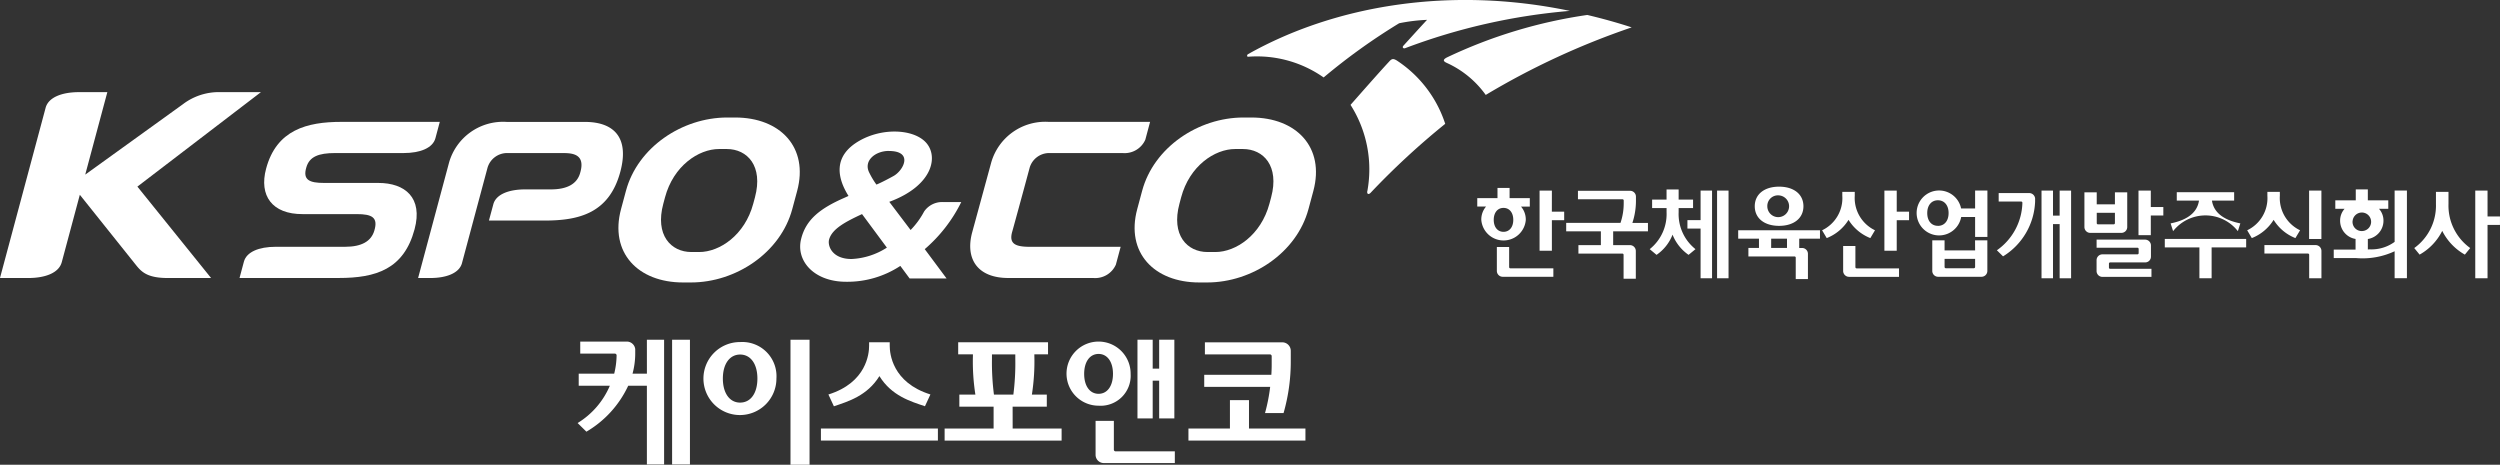 <svg xmlns="http://www.w3.org/2000/svg" width="256" height="47.59" viewBox="0 0 256 47.59">
  <rect x="0" y="0" width="256" height="47.59" fill="#333333" stroke="none"/>
  <g id="logo" transform="translate(-432.072 -363.838)">
    <g id="그룹_15125" data-name="그룹 15125" transform="translate(583.343 382.952)">
      <rect id="사각형_376" data-name="사각형 376" width="1.174" height="8.979" transform="translate(24.558 0.401)" fill="#fff"/>
      <path id="패스_10469" data-name="패스 10469" d="M667.432,393.293h-1.347v.865h1.347v5.088h1.174v-8.979h-1.174Z" transform="translate(-644.563 -389.866)" fill="#fff"/>
      <path id="패스_10470" data-name="패스 10470" d="M663.816,392.434v-.417h1.477v-.868h-1.477v-1.041h-1.238v1.041H661.1v.868h1.48v.417a4.6,4.6,0,0,1-1.727,3.789l.7.585a4.457,4.457,0,0,0,1.639-2.07,4.547,4.547,0,0,0,1.641,2.07l.707-.585A4.589,4.589,0,0,1,663.816,392.434Z" transform="translate(-643.194 -389.824)" fill="#fff"/>
      <path id="패스_10471" data-name="패스 10471" d="M677.914,393.737c1.512,0,2.493-.783,2.493-2.007s-.981-2.006-2.493-2.006-2.492.78-2.492,2.006S676.4,393.737,677.914,393.737Zm0-3.118a1.115,1.115,0,1,1-1.206,1.111A1.088,1.088,0,0,1,677.914,390.619Z" transform="translate(-647.006 -389.724)" fill="#fff"/>
      <path id="패스_10472" data-name="패스 10472" d="M673.126,396.632h2.127v.95H674.17v.868h4.721a.123.123,0,0,1,.126.124v2.191h1.249v-2.582a.6.6,0,0,0-.6-.6h-.292v-.95H681.5v-.865h-8.376Zm3.377,0h1.62v.95H676.5Z" transform="translate(-646.405 -391.305)" fill="#fff"/>
      <path id="패스_10473" data-name="패스 10473" d="M729.9,390.268h-1.26v4.565h1.26v-2.014h1.283v-.867H729.9Z" transform="translate(-660.929 -389.866)" fill="#fff"/>
      <path id="패스_10474" data-name="패스 10474" d="M656.414,391.286v-.39a.6.6,0,0,0-.6-.6h-5.339v.867h4.56a.126.126,0,0,1,.126.126v.3a6.246,6.246,0,0,1-.329,1.994h-5.561v.866h3.552v1.411h-2.3v.865h4.5a.126.126,0,0,1,.125.126v2.45H656.4v-2.841a.6.6,0,0,0-.6-.6h-1.719V394.45h3.562v-.866h-1.593A7.248,7.248,0,0,0,656.414,391.286Z" transform="translate(-640.164 -389.873)" fill="#fff"/>
      <path id="패스_10475" data-name="패스 10475" d="M704.427,398.2H701.3v-1.027h-1.259v3.129a.6.6,0,0,0,.6.6h4.433a.6.6,0,0,0,.607-.6v-3.129h-1.26Zm0,1.7a.13.13,0,0,1-.128.128H701.43a.129.129,0,0,1-.129-.128v-.831h3.126Z" transform="translate(-653.447 -391.674)" fill="#fff"/>
      <path id="패스_10476" data-name="패스 10476" d="M703.776,392.1h-1.434a2.3,2.3,0,1,0,.009.871h1.425v2.044h1.26v-4.752h-1.26Zm-3.809,1.777c-.66,0-1.092-.51-1.092-1.307s.432-1.309,1.092-1.309,1.094.509,1.094,1.309S700.631,393.881,699.967,393.881Z" transform="translate(-652.796 -389.866)" fill="#fff"/>
      <path id="패스_10477" data-name="패스 10477" d="M688.934,400.121v-2.168h-1.255v2.55a.607.607,0,0,0,.606.608H693.4v-.866h-4.34A.128.128,0,0,1,688.934,400.121Z" transform="translate(-650.212 -391.877)" fill="#fff"/>
      <path id="패스_10478" data-name="패스 10478" d="M689.7,395.179l.477-.8a3.664,3.664,0,0,1-2.072-3.535v-.4h-1.275v.4a3.644,3.644,0,0,1-2.07,3.535l.475.8a4.615,4.615,0,0,0,2.233-1.869A4.612,4.612,0,0,0,689.7,395.179Z" transform="translate(-649.449 -389.912)" fill="#fff"/>
      <path id="패스_10479" data-name="패스 10479" d="M717.046,392.832h-.68v-2.564h-1.175v8.979h1.175V393.7h.68v5.548h1.173v-8.979h-1.173Z" transform="translate(-657.41 -389.866)" fill="#fff"/>
      <path id="패스_10480" data-name="패스 10480" d="M712.3,390.613h-3.116v.866h2.3a.128.128,0,0,1,.128.12A6.11,6.11,0,0,1,709,396.471l.631.623a6.881,6.881,0,0,0,3.283-5.615v-.326A.61.61,0,0,0,712.3,390.613Z" transform="translate(-655.79 -389.957)" fill="#fff"/>
      <path id="패스_10481" data-name="패스 10481" d="M725.524,394.064v-3.55h-1.261v1.228H722.4v-1.228h-1.261v3.55a.6.6,0,0,0,.6.6h3.176A.6.6,0,0,0,725.524,394.064Zm-1.261-.4a.128.128,0,0,1-.127.127h-1.607a.126.126,0,0,1-.127-.127v-1.057h1.861Z" transform="translate(-658.966 -389.931)" fill="#fff"/>
      <path id="패스_10482" data-name="패스 10482" d="M724.092,399.927v-.4a.122.122,0,0,1,.123-.125H727.8a.593.593,0,0,0,.594-.592v-1.148a.6.6,0,0,0-.594-.594h-4.972v.83h4.182a.123.123,0,0,1,.124.123v.431a.123.123,0,0,1-.124.123h-3.585a.6.6,0,0,0-.6.594v1.122a.6.6,0,0,0,.6.592h5.021v-.825h-4.23A.124.124,0,0,1,724.092,399.927Z" transform="translate(-659.407 -391.644)" fill="#fff"/>
      <path id="패스_10483" data-name="패스 10483" d="M640.914,400.154V398.09h-1.258v2.451a.6.6,0,0,0,.6.6h5.186v-.866h-4.41A.123.123,0,0,1,640.914,400.154Z" transform="translate(-637.649 -391.913)" fill="#fff"/>
      <path id="패스_10484" data-name="패스 10484" d="M646.841,390.268H645.58v6.161h1.261V393.3H648.1v-.875h-1.263Z" transform="translate(-639.199 -389.866)" fill="#fff"/>
      <path id="패스_10485" data-name="패스 10485" d="M641.907,393.17a2.027,2.027,0,0,0-.488-1.359h.9v-.865h-2.07V389.9h-1.239v1.043h-2.071v.865h.9a2.034,2.034,0,0,0-.487,1.359,2.285,2.285,0,0,0,4.557,0Zm-3.281,0c0-.748.4-1.224,1-1.224s1,.476,1,1.224-.4,1.226-1,1.226S638.626,393.916,638.626,393.17Z" transform="translate(-636.938 -389.771)" fill="#fff"/>
      <path id="패스_10486" data-name="패스 10486" d="M694.663,390.268H693.4v6.161h1.263V393.3h1.262v-.875h-1.262Z" transform="translate(-651.709 -389.866)" fill="#fff"/>
      <path id="패스_10487" data-name="패스 10487" d="M770.384,391.689v-1.246H769.1v1.246a5.349,5.349,0,0,1-2.222,4.509l.548.673a5.734,5.734,0,0,0,2.318-2.432,5.721,5.721,0,0,0,2.317,2.432l.548-.673A5.347,5.347,0,0,1,770.384,391.689Z" transform="translate(-670.93 -389.912)" fill="#fff"/>
      <path id="패스_10488" data-name="패스 10488" d="M776.6,392.918v-2.651h-1.257v8.979H776.6v-5.463h1.273v-.865Z" transform="translate(-673.147 -389.866)" fill="#fff"/>
      <path id="패스_10489" data-name="패스 10489" d="M746.418,393.31a4.6,4.6,0,0,0,2.23,1.869l.478-.8a3.656,3.656,0,0,1-2.071-3.535v-.4h-1.276v.4a3.645,3.645,0,0,1-2.069,3.535l.474.8A4.616,4.616,0,0,0,746.418,393.31Z" transform="translate(-664.87 -389.912)" fill="#fff"/>
      <rect id="사각형_377" data-name="사각형 377" width="1.26" height="4.957" transform="translate(85.181 0.401)" fill="#fff"/>
      <path id="패스_10490" data-name="패스 10490" d="M751.334,397.825H746.1v.868h4.459a.125.125,0,0,1,.124.126v2.406h1.256v-2.8A.6.6,0,0,0,751.334,397.825Z" transform="translate(-665.495 -391.843)" fill="#fff"/>
      <path id="패스_10491" data-name="패스 10491" d="M761.95,395.477a4.012,4.012,0,0,1-2.53.767c-.049,0-.17.009-.213.01v-1.07a1.891,1.891,0,0,0,1.6-1.864,1.794,1.794,0,0,0-.46-1.229h.953v-.868h-2.094v-1.116h-1.235v1.116h-2.095v.868h.951a1.8,1.8,0,0,0-.459,1.229,1.886,1.886,0,0,0,1.581,1.859v1.092h-2.234v.868h2.319a7.74,7.74,0,0,0,3.915-.7V399.2h1.26v-8.98h-1.26Zm-4.3-2.156a.949.949,0,1,1,.943,1.049A.937.937,0,0,1,757.646,393.321Z" transform="translate(-668.011 -389.824)" fill="#fff"/>
      <path id="패스_10492" data-name="패스 10492" d="M732.286,397.842h3.545V401h1.249v-3.159h3.538v-.867h-8.332Z" transform="translate(-661.882 -391.621)" fill="#fff"/>
      <path id="패스_10493" data-name="패스 10493" d="M733.095,393.687l.253.795a4.218,4.218,0,0,1,6.633,0l.253-.795c-1.372-.275-2.694-.9-2.907-2.333H739.6v-.859h-5.875v.859H736C735.786,392.79,734.465,393.411,733.095,393.687Z" transform="translate(-662.094 -389.926)" fill="#fff"/>
    </g>
    <g id="그룹_15129" data-name="그룹 15129" transform="translate(432.072 363.838)">
      <g id="그룹_15126" data-name="그룹 15126" transform="translate(0 9.435)">
        <path id="패스_10494" data-name="패스 10494" d="M507.132,380.744h-8.006a5.751,5.751,0,0,0-5.9,4.15l-3.174,11.835h1.234c1.71,0,2.96-.52,3.249-1.487.659-2.465,1.974-7.368,2.635-9.834a2.089,2.089,0,0,1,1.9-1.473c2.157,0,5.866,0,5.866,0,1.02,0,2.27.165,1.707,2.044-.317,1.113-1.319,1.675-3,1.675h-2.624c-1.732,0-3,.531-3.264,1.525l-.45,1.666H503c3.518,0,6.616-.742,7.758-4.989C511.721,382.264,510.023,380.744,507.132,380.744Z" transform="translate(-447.239 -377.695)" fill="#fff"/>
        <path id="패스_10495" data-name="패스 10495" d="M529.791,380.133h-.815c-4.614,0-9.181,3.057-10.372,7.517l-.5,1.859c-1.2,4.454,1.73,7.515,6.345,7.515h.817c4.616,0,9.177-3.061,10.372-7.515l.5-1.859C537.335,383.19,534.411,380.133,529.791,380.133Zm2.026,8.174-.177.657c-.859,3.205-3.427,4.944-5.534,4.944h-.794c-2.105,0-3.746-1.739-2.881-4.944l.176-.657c.858-3.211,3.425-4.947,5.533-4.947h.792C531.039,383.36,532.677,385.1,531.817,388.307Z" transform="translate(-454.509 -377.535)" fill="#fff"/>
        <path id="패스_10496" data-name="패스 10496" d="M601.374,380.133h-.814c-4.617,0-9.18,3.057-10.373,7.517l-.5,1.859c-1.2,4.454,1.729,7.515,6.348,7.515h.814c4.617,0,9.181-3.061,10.374-7.515l.5-1.859C608.917,383.19,605.993,380.133,601.374,380.133Zm2.026,8.174-.177.657c-.862,3.205-3.425,4.944-5.535,4.944h-.8c-2.1,0-3.743-1.739-2.878-4.944l.174-.657c.856-3.211,3.425-4.947,5.533-4.947h.794C602.621,383.36,604.261,385.1,603.4,388.307Z" transform="translate(-473.235 -377.535)" fill="#fff"/>
        <path id="패스_10497" data-name="패스 10497" d="M458.791,376.615H454.65a6.066,6.066,0,0,0-3.841,1.232L440.8,385.06c.8-2.983,1.586-5.919,2.264-8.445h-2.892c-1.793,0-3.106.543-3.415,1.553l-4.687,17.481h2.884c1.822,0,3.155-.56,3.436-1.606v.01c.582-2.164,1.215-4.535,1.857-6.928l5.785,7.238c.565.7,1.192,1.286,3.234,1.286h4.422l-7.546-9.361Z" transform="translate(-432.072 -376.615)" fill="#fff"/>
        <path id="패스_10498" data-name="패스 10498" d="M479.506,386.993l-5.55,0c-1.5,0-2.209-.3-1.824-1.59.316-1.111,1.266-1.47,2.946-1.47h7.014c1.731,0,2.993-.531,3.26-1.521l.446-1.672H475.714c-3.513,0-6.635.811-7.7,4.788-.743,2.762.61,4.67,3.741,4.657H477.3c1.546,0,2.2.332,1.8,1.675q-.477,1.672-3,1.671h-7.1c-1.732,0-2.993.529-3.26,1.523l-.448,1.671h10.169c3.8,0,6.66-.9,7.755-4.988C484.085,388.514,482.252,386.993,479.506,386.993Z" transform="translate(-440.764 -377.695)" fill="#fff"/>
        <path id="패스_10499" data-name="패스 10499" d="M559.533,389.3h-1.851a2.228,2.228,0,0,0-1.953.97,8.178,8.178,0,0,1-1.382,1.89l-2.184-2.884c4.6-1.695,5.125-4.859,3.589-6.24-1.342-1.21-4.326-1.332-6.628-.025-2.835,1.607-2.223,3.927-1.136,5.661l-.442.2c-2.429,1.068-3.93,2.2-4.419,4.246-.527,2.2,1.327,4.343,4.617,4.343a9.854,9.854,0,0,0,5.551-1.624l.95,1.283h3.783l-2.233-3A15.178,15.178,0,0,0,559.533,389.3Zm-7.423-5.232c2.559,0,1.509,1.988.5,2.557-.3.169-1.25.68-1.763.885a8.144,8.144,0,0,1-.722-1.2C549.476,385.076,550.733,384.064,552.11,384.064ZM548.3,395.13c-2,0-2.472-1.357-2.3-1.992.3-1.111,1.736-1.845,3.373-2.607l2.543,3.434A7.265,7.265,0,0,1,548.3,395.13Z" transform="translate(-461.101 -378.043)" fill="#fff"/>
        <path id="패스_10500" data-name="패스 10500" d="M572.714,385.407a2.091,2.091,0,0,1,1.9-1.473h7.622a2.321,2.321,0,0,0,2.315-1.368l.487-1.825H574.675a5.754,5.754,0,0,0-5.9,4.148l-1.958,7.182c-.721,2.694.544,4.67,3.742,4.656h8.665a2.311,2.311,0,0,0,2.312-1.371l.489-1.823H572.7c-1.423-.008-2.161-.281-1.767-1.587C570.935,391.947,572.054,387.871,572.714,385.407Z" transform="translate(-467.27 -377.695)" fill="#fff"/>
      </g>
      <g id="그룹_15128" data-name="그룹 15128" transform="translate(127.704)">
        <path id="패스_10501" data-name="패스 10501" d="M624.085,372.167c-.33-.191-.481-.195-.749.1-1.079,1.162-3,3.353-3.973,4.454a12.292,12.292,0,0,1,1.726,8.811h0c-.078.264.084.442.323.2l0,0a77.948,77.948,0,0,1,7.647-7.07A12.3,12.3,0,0,0,624.085,372.167Z" transform="translate(-608.773 -365.982)" fill="#fff"/>
        <g id="그룹_15127" data-name="그룹 15127">
          <path id="패스_10502" data-name="패스 10502" d="M605.119,369.382c-.131.076-.131.268,0,.267a11.868,11.868,0,0,1,7.739,2.12,62.93,62.93,0,0,1,7.73-5.549,17.75,17.75,0,0,1,2.859-.349c-.756.807-1.816,1.985-2.423,2.649-.154.171,0,.32.181.252a62.288,62.288,0,0,1,16.866-3.818C625.857,362.4,614.032,364.37,605.119,369.382Z" transform="translate(-605.021 -363.838)" fill="#fff"/>
          <path id="패스_10503" data-name="패스 10503" d="M646.993,365.913a50.072,50.072,0,0,0-14.375,4.35c-.453.235-.366.4-.024.555a9.949,9.949,0,0,1,4,3.284,77.787,77.787,0,0,1,14.947-6.917C650.039,366.693,648.456,366.259,646.993,365.913Z" transform="translate(-612.159 -364.381)" fill="#fff"/>
        </g>
      </g>
    </g>
    <g id="그룹_15130" data-name="그룹 15130" transform="translate(491.223 398.624)">
      <rect id="사각형_378" data-name="사각형 378" width="1.827" height="12.772" transform="translate(9.672 0)" fill="#fff"/>
      <path id="패스_10504" data-name="패스 10504" d="M519.272,414.425H517.8a7.892,7.892,0,0,0,.276-2.052v-.466a.868.868,0,0,0-.873-.768h-4.757v1.234h3.541a.18.18,0,0,1,.182.168,8.131,8.131,0,0,1-.246,1.884h-3.634v1.235h3.188a8.263,8.263,0,0,1-3.3,3.821l.9.885a10.681,10.681,0,0,0,4.281-4.706h1.912v8.06h1.763V410.948h-1.763Z" transform="translate(-512.18 -410.948)" fill="#fff"/>
      <path id="패스_10505" data-name="패스 10505" d="M533.4,411.274a3.737,3.737,0,1,0,3.715,3.736A3.5,3.5,0,0,0,533.4,411.274Zm0,6.2c-1.072,0-1.77-.96-1.77-2.462s.7-2.46,1.77-2.46,1.767.955,1.767,2.46S534.474,417.472,533.4,417.472Z" transform="translate(-516.76 -411.033)" fill="#fff"/>
      <rect id="사각형_379" data-name="사각형 379" width="1.952" height="12.804" transform="translate(21.795 0)" fill="#fff"/>
      <rect id="사각형_380" data-name="사각형 380" width="11.979" height="1.233" transform="translate(24.911 9.094)" fill="#fff"/>
      <path id="패스_10506" data-name="패스 10506" d="M552.178,414.767c1.25,2.022,3.2,2.593,4.663,3.086l.559-1.209c-3.928-1.222-4.166-4.226-4.166-4.972V411.3h-2.112v.377c0,.747-.24,3.75-4.168,4.972l.563,1.209C548.977,417.36,550.928,416.789,552.178,414.767Z" transform="translate(-521.277 -411.039)" fill="#fff"/>
      <path id="패스_10507" data-name="패스 10507" d="M603.085,422.235v-2.907h-1.951v2.907h-4.248v1.233h11.98v-1.233Z" transform="translate(-534.34 -413.14)" fill="#fff"/>
      <path id="패스_10508" data-name="패스 10508" d="M605.3,418.555h1.9a19.142,19.142,0,0,0,.738-5.363V412.17a.871.871,0,0,0-.882-.859h-7.911v1.235H605.8a.182.182,0,0,1,.184.177v.9c0,.306-.012.651-.035,1.015h-6.873v1.233h6.753A17.9,17.9,0,0,1,605.3,418.555Z" transform="translate(-534.914 -411.043)" fill="#fff"/>
      <path id="패스_10509" data-name="패스 10509" d="M570.034,417.9h3.5v-1.233h-1.528a22.14,22.14,0,0,0,.253-4v-.124h1.4v-1.235h-9.2v1.235h1.509v.124a21.94,21.94,0,0,0,.253,4h-1.643V417.9h3.508v2.239h-5.016v1.232h11.98v-1.232h-5.013Zm-2.116-4.893v-.46h2.39v.46a25.22,25.22,0,0,1-.2,3.66h-1.987A25.711,25.711,0,0,1,567.918,413.006Z" transform="translate(-525.492 -411.043)" fill="#fff"/>
      <path id="패스_10510" data-name="패스 10510" d="M591.375,415.142h.663v3.866h1.555v-8.06h-1.555v2.962h-.663v-2.962h-1.558v8.06h1.558Z" transform="translate(-532.491 -410.948)" fill="#fff"/>
      <path id="패스_10511" data-name="패스 10511" d="M586.542,414.532a3.283,3.283,0,1,0-3.282,3.258A3.075,3.075,0,0,0,586.542,414.532Zm-4.758,0c0-1.246.583-2.042,1.475-2.042s1.476.8,1.476,2.042-.583,2.041-1.476,2.041S581.784,415.778,581.784,414.532Z" transform="translate(-529.916 -411.033)" fill="#fff"/>
      <path id="패스_10512" data-name="패스 10512" d="M585.879,425.147V422.2h-1.872v3.489a.845.845,0,0,0,.856.834h7.259v-1.2h-6.064A.175.175,0,0,1,585.879,425.147Z" transform="translate(-530.971 -413.891)" fill="#fff"/>
    </g>
  </g>
</svg>

